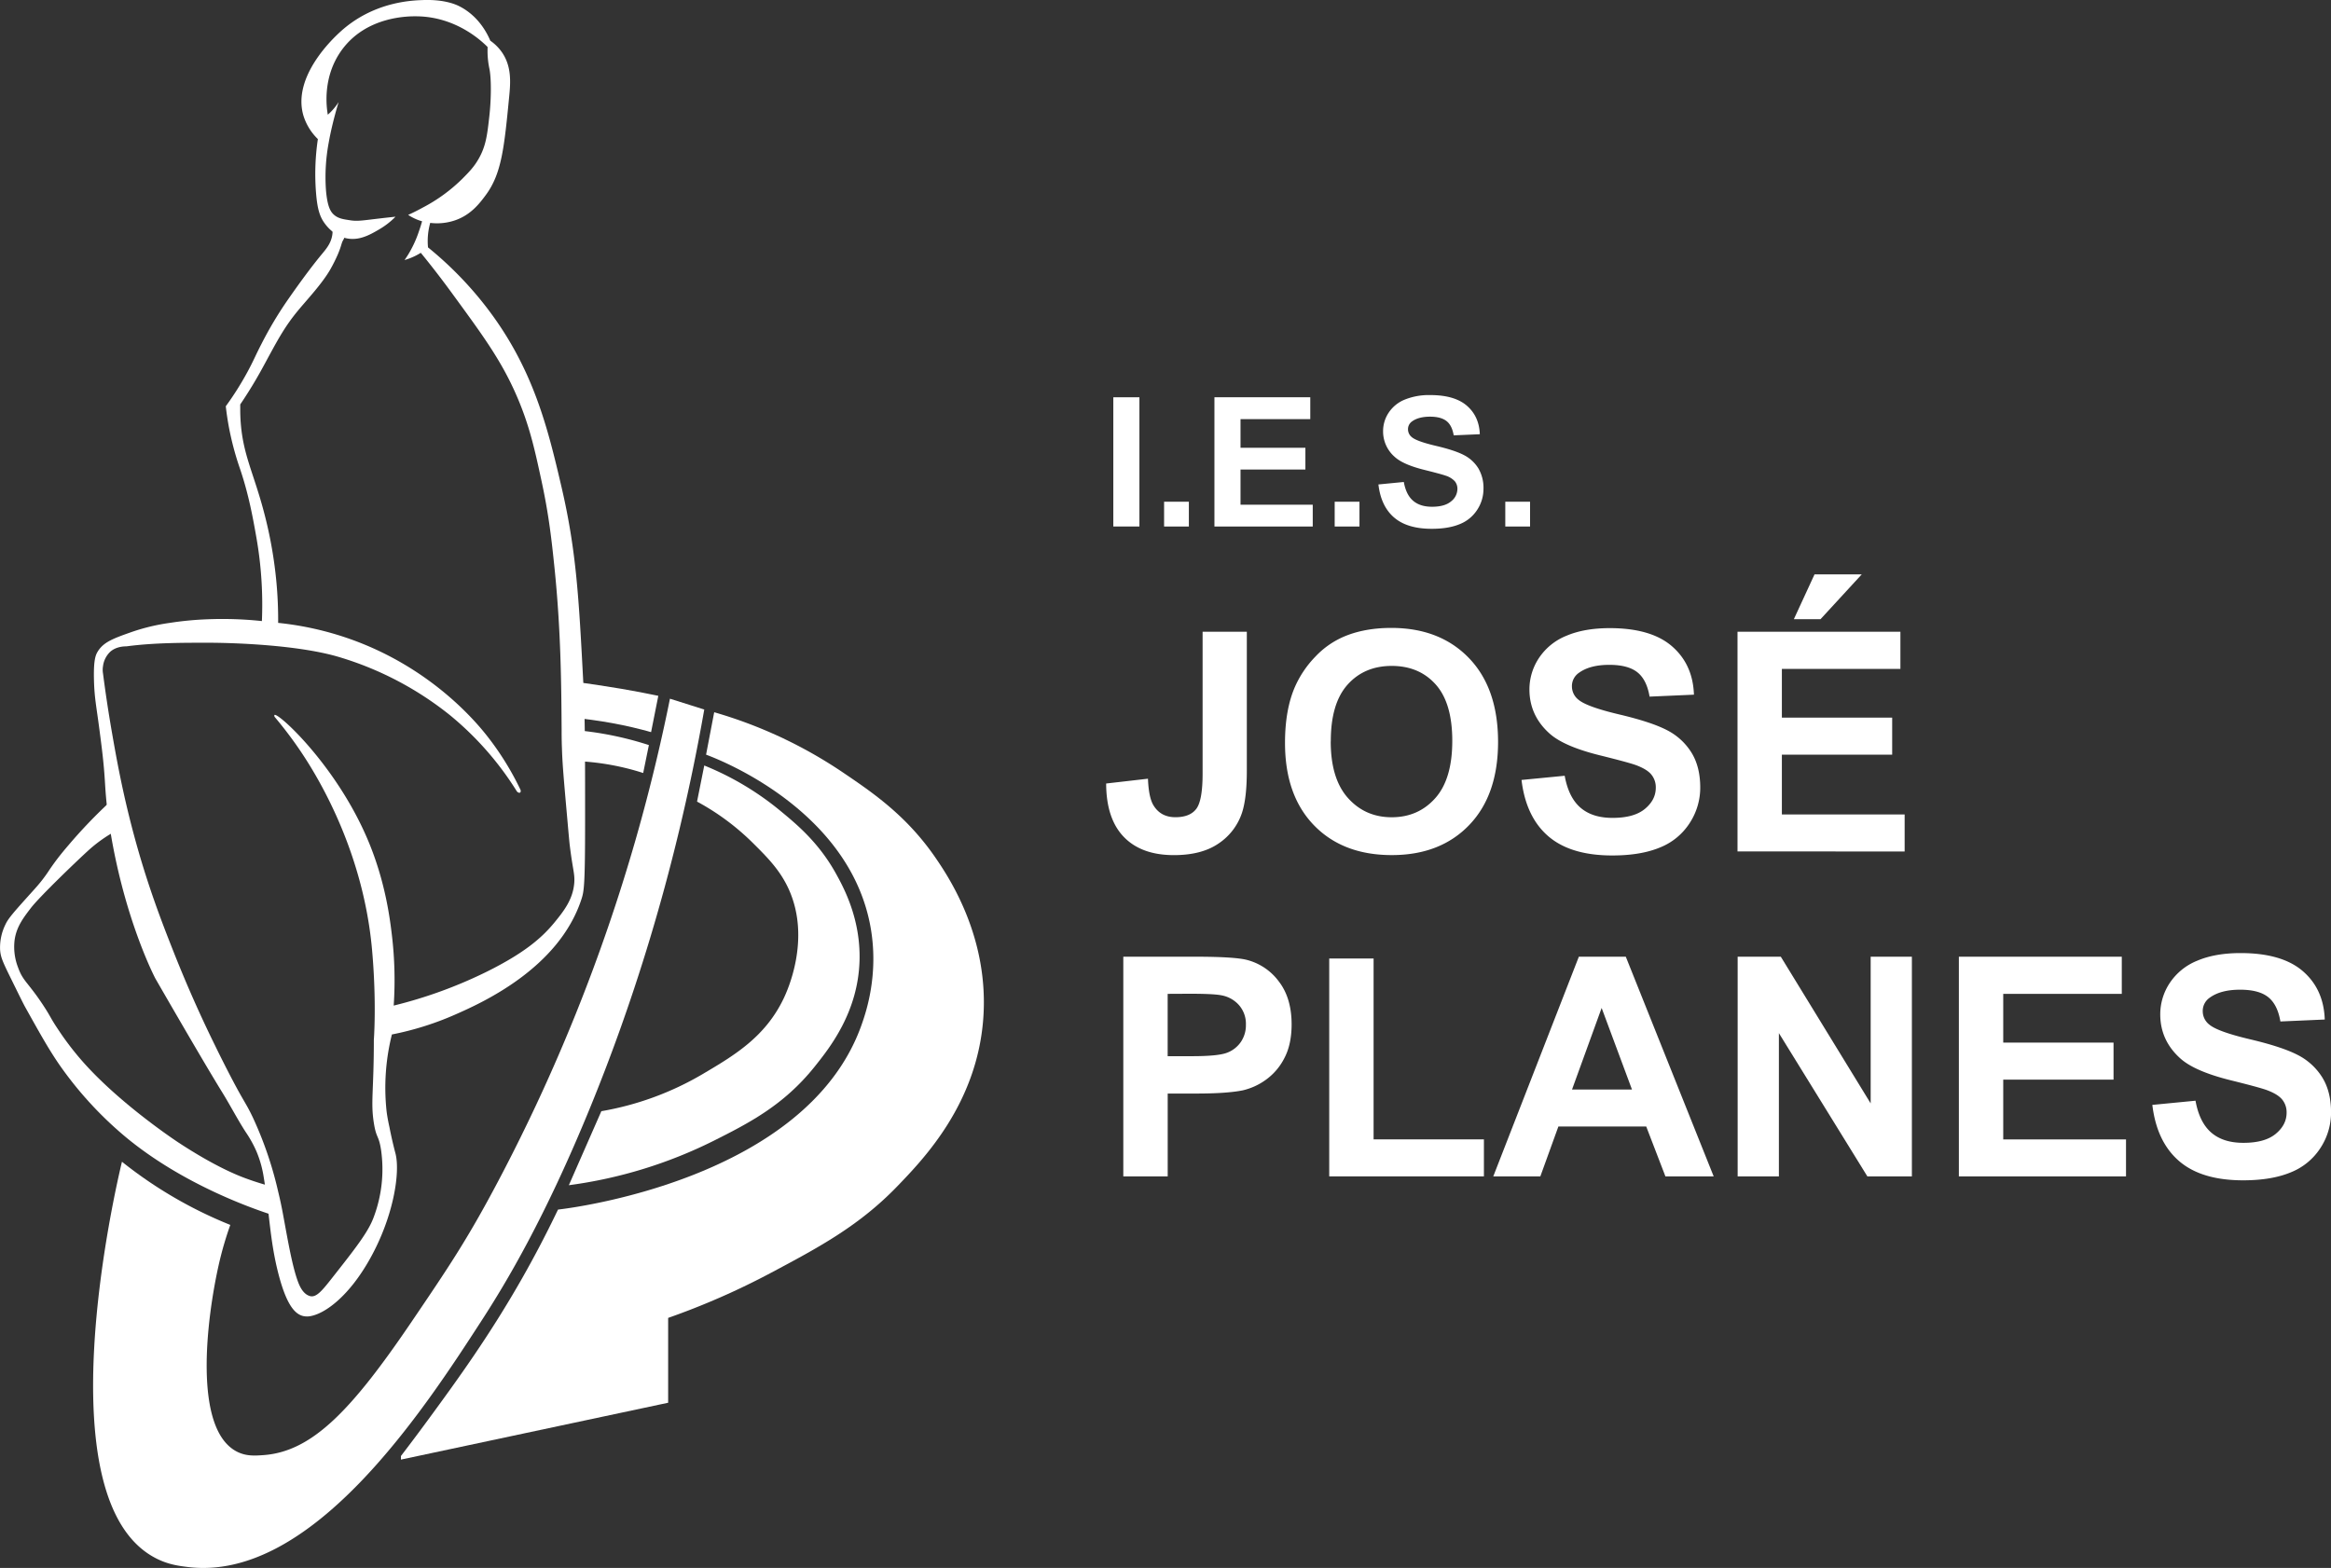 <svg id="Capa_1" data-name="Capa 1" xmlns="http://www.w3.org/2000/svg" viewBox="0 0 1291 868.56"><rect x="0" y="0" width="1291" height="868.56" fill="#333333" stroke="none"/><defs><style>.cls-1{fill:#fff;}</style></defs><path class="cls-1" d="M511.5,107c-1.64-3.88-6.39-13.57-17-19-1.57-.8-8-4-20.5-3.5-6.2.22-27.37,1-45.5,17.5-3.18,2.9-26.95,24.56-20.5,46.5a30.67,30.67,0,0,0,8,13,131.42,131.42,0,0,0-1,30c.72,8.66,2,13.06,5,17,1,1.33,5.06,6.62,12,8s12.89-2,18-5a42.81,42.81,0,0,0,9-7c-1.77.19-5,.53-9,1-9.45,1.11-12.06,1.6-16,1-3.66-.56-6.53-.89-9-3-2-1.72-3.7-4.52-4.5-13.5a103.22,103.22,0,0,1,1.5-26.5c1.19-6.8,2.91-13.3,3.5-15.5.76-2.87,1.47-5.26,2-7a32.72,32.72,0,0,1-3,4,31.37,31.37,0,0,1-3,3c-.65-3.73-3.17-20.52,7.5-35.5,13.84-19.43,37.93-19.06,42-19,21.72.33,35.81,13.79,39,17,0,.86-.07,2.27,0,4a47.35,47.35,0,0,0,1,8c1.13,5.55,1,16.85,0,26-1.17,10.52-1.86,16.79-6,24-2.59,4.52-5.31,7.27-9,11a91.18,91.18,0,0,1-22,16c-3.24,1.78-6,3.11-8,4a28.59,28.59,0,0,0,6,3,30.94,30.94,0,0,0,20,0c8.72-3,13.55-9.33,17-14,8.82-11.94,10.21-26.29,13-55,.72-7.45,1.32-16.25-4-24A25.78,25.78,0,0,0,511.5,107Z" transform="translate(-239.95 -84.46)"/><path class="cls-1" d="M474.5,204a84.23,84.23,0,0,1-2.5,8.5,62.36,62.36,0,0,1-6,13c-.79,1.27-1.49,2.29-2,3,.95-.27,2-.6,3-1a34.88,34.88,0,0,0,6-3c4.23,5.17,10.2,12.69,17,22,17.09,23.41,27.41,37.27,36,57,7.23,16.61,10.14,30.08,14,48,4,18.61,5.5,32.56,7,47,3.62,34.87,3.83,65.57,4,90,0,2.79,0,6,.18,10.58.25,7.87.68,13.36,2.82,37.42.84,9.5,1.27,14.29,1.47,15.93,1.65,13.76,2.92,16,2.53,21.07-.71,9.29-6,15.89-11,22-7.2,8.77-17,17-37,27a252.25,252.25,0,0,1-52,19,211.51,211.51,0,0,0-1-39c-1.11-9.35-3.64-29.53-13-52-17.38-41.71-50-71.44-52-70-.24.17-.06.81,0,1,3.27,3.89,7.92,9.66,13,17,7.93,11.46,35.79,54,41,112,2.62,29.22,1,49.9,1,50h0c0,28.34-1.83,34.49,0,46,1.4,8.86,2.69,6.5,4,15a75.34,75.34,0,0,1-4,37c-3,8.34-10,17.23-24,35-4.88,6.19-7.85,9.54-11,9-.17,0-.31-.07-.42-.1-3.71-1.06-5.59-5.27-6.58-7.9-3.76-10-6.72-29.59-9-41-.82-4.12-1.55-7.15-2-9a206.34,206.34,0,0,0-14-41c-4.18-8.79-4.66-7.81-14-26-3-5.84-5.4-10.7-7-14-7.38-15-15.26-32.41-23-52-6.23-15.77-14.4-36.63-22-65-6.22-23.23-9.55-41.94-12-56-2.31-13.23-3.91-24.51-5-33a11.68,11.68,0,0,1,0-4,13.35,13.35,0,0,1,4-8c3.21-2.84,7.42-3,9-3,15-2,31-2,45-2s50.38,1.16,73,8a180.66,180.66,0,0,1,61,32,172.08,172.08,0,0,1,37,42c.57,1,1.58,1.29,2,1s.5-1.15,0-2a159.24,159.24,0,0,0-18-29c-5.57-7.13-30.54-37.84-76-54a172.13,172.13,0,0,0-40-9,228.64,228.64,0,0,0-1-23,237,237,0,0,0-6-35c-6.59-26.52-13.61-35.89-14-59,0-1.72,0-3.12,0-4,.42-.63,1.14-1.68,2-3,7.16-10.91,11.21-18.89,14-24,5.09-9.34,9.05-16.62,16-25,4.94-6,13.4-14.91,18-23a88,88,0,0,0,4-8c2.19-5.13,1.94-6.2,3-8a6.93,6.93,0,0,0,1-3,7.31,7.31,0,0,0,0-1c-.23-2.48-4.25-5.83-6-5-1.22.58-.54,2.83-1,6-.71,4.83-3.48,7.95-6,11-8.92,10.77-19.43,26.17-20,27a211,211,0,0,0-13,22c-3.6,6.94-4.55,9.64-8,16a169.65,169.65,0,0,1-12,19c.33,3,.93,7.55,2,13a162.32,162.32,0,0,0,6,22c4.82,14.33,7.1,27.24,9,38a215.24,215.24,0,0,1,3,46,206.49,206.49,0,0,0-30-1,179.18,179.18,0,0,0-21,2,112.12,112.12,0,0,0-21,5c-10.19,3.6-15.74,5.56-19,11-1.15,1.92-2.31,4.77-2,16,.27,9.65,1.3,14,3,27,1.36,10.35,2.35,17.95,3,28,.22,3.43.41,7.21,1,13,0,0,.76,7.36,2,15,8.17,50.17,25,82,25,82,21.66,37.56,31.85,54.67,37,63,4.48,7.25,8.38,14.84,13,22A65.42,65.42,0,0,1,382,722.31,60.32,60.32,0,0,1,386,736.5c3.14,19,3.3,34.49,8,53,4.57,18,9.39,23,14,24a9.8,9.8,0,0,0,4,0c8.2-1.51,21.39-11.12,33-32,13-23.33,16.65-47.63,14-58-.25-1-1.81-6.71-3.38-14.78,0,0-1.18-5.12-1.62-9.22a121.68,121.68,0,0,1,3-42,166,166,0,0,0,35-11c14.3-6.31,57.38-25.34,70-64,1.39-4.26,2-7.54,2-43,0-38.86,0-58.29-1-77-2.43-46.37-3.82-72.83-12-108-7.67-33-15.63-65.66-41-99a199.37,199.37,0,0,0-33-34,37.17,37.17,0,0,1,2-16Z" transform="translate(-239.95 -84.46)"/><path class="cls-1" d="M301,528.5a279.57,279.57,0,0,0-23,24c-2.19,2.58-5.42,6.31-9.18,11.64-1.75,2.47-1.85,2.79-3.32,4.86-3.63,5.11-6.25,7.75-10.5,12.5-7,7.82-10.51,11.72-12,15a28.8,28.8,0,0,0-3,14c.25,4.12,1.47,6.8,6,16,4.68,9.5,7,14.25,8,16,8,14.34,12.89,23.16,19,32a204.08,204.08,0,0,0,38,41c36.78,29.85,82.32,42.7,83,43,.33-1.33.67-2.67,1-4a10.52,10.52,0,0,1-3.5-12.5,154.39,154.39,0,0,1-16-5c-4-1.5-16.33-6.29-36.5-19.5,0,0-33.89-22.18-55-47a159.53,159.53,0,0,1-12-16c-4.36-6.53-3.79-6.59-8-13-8.43-12.82-11.33-13.49-14-21a31.43,31.43,0,0,1-2-15c.95-7.36,4.61-12.27,9-18,5.05-6.6,27.45-28,32.5-32.5a78.5,78.5,0,0,1,18-12,40,40,0,0,0-2.5-7.5A41,41,0,0,0,301,528.5Z" transform="translate(-239.95 -84.46)"/><path class="cls-1" d="M307.5,728a239.3,239.3,0,0,0,60,35,190.63,190.63,0,0,0-6.5,22.5c-6.71,30.09-14.13,90.36,10,103,5.12,2.68,10,2.37,15,2,27.1-2,49.05-25.41,82-74,20.26-29.88,30.83-45.46,48-78a989.07,989.07,0,0,0,76-189c9.1-31.79,15.12-58.76,19-78l19,6c-16.68,95-42.28,169.25-63,220-25.09,61.44-46.69,97.44-60,118-31.84,49.18-94.15,145.43-163,137-5.23-.64-11.18-1.42-18-5C263.84,914.92,304,742.35,307.5,728Z" transform="translate(-239.95 -84.46)"/><path class="cls-1" d="M557,462q13,1.62,27,4,10.61,1.81,20.55,3.91-2,10.05-4,20.11c-6.53-1.84-13.74-3.58-21.58-5s-15.23-2.4-22-3Z" transform="translate(-239.95 -84.46)"/><path class="cls-1" d="M559.5,489c4.71.43,9.73,1.07,15,2a183.6,183.6,0,0,1,24.83,6.19q-1.58,7.74-3.16,15.47A139.41,139.41,0,0,0,557.5,506Q558.5,497.5,559.5,489Z" transform="translate(-239.95 -84.46)"/><path class="cls-1" d="M635.5,479A252.24,252.24,0,0,1,707,512.5c16.38,11.1,35,23.74,51,47,7.69,11.19,29.93,44.55,26.5,89.5-3.58,46.92-32.9,77.35-47.5,92.5-21.28,22.08-43.82,34.07-70,48a411.12,411.12,0,0,1-57,25v47L462,893v-2c3.4-4.42,8.68-11.38,15-20,16.17-22.06,34.41-47.08,53-80,4.79-8.49,11.55-20.93,19-36.5,6.81-.75,137.53-16.72,168-102,2.58-7.22,9.89-28.49,5-55-11.93-64.69-83.91-92.39-91-95Z" transform="translate(-239.95 -84.46)"/><path class="cls-1" d="M573,700l-18,41a254.24,254.24,0,0,0,80-24.5c19.94-10,39-19.83,56-41,8.34-10.42,24.22-30.24,25-59,.62-22.9-8.62-40.09-13-48-9.58-17.31-21.6-27.24-31-35a160.63,160.63,0,0,0-42-25q-2,10-4,20a134.75,134.75,0,0,1,31,23c7.93,7.89,15.19,15.11,20,26,12.07,27.34-1,55.83-3,60-10.25,21.5-27.52,31.68-45,42A165.77,165.77,0,0,1,573,700Z" transform="translate(-239.95 -84.46)"/><path class="cls-1" d="M856.55,376.11V304.53H871v71.58Z" transform="translate(-239.95 -84.46)"/><path class="cls-1" d="M884.67,376.11V362.39h13.72v13.72Z" transform="translate(-239.95 -84.46)"/><path class="cls-1" d="M912.55,376.11V304.53h53.08v12.11H927v15.87h35.93v12.06H927v19.48h40v12.06Z" transform="translate(-239.95 -84.46)"/><path class="cls-1" d="M979.15,376.11V362.39h13.73v13.72Z" transform="translate(-239.95 -84.46)"/><path class="cls-1" d="M1003.37,352.82l14.07-1.37q1.26,7.08,5.15,10.4c2.58,2.22,6.08,3.32,10.47,3.32q7,0,10.52-2.95a8.79,8.79,0,0,0,3.54-6.91,6.48,6.48,0,0,0-1.49-4.32,11.84,11.84,0,0,0-5.2-3.1q-2.54-.88-11.57-3.13-11.62-2.88-16.31-7.08a18.64,18.64,0,0,1-6.59-14.4,18.36,18.36,0,0,1,3.1-10.23,19.4,19.4,0,0,1,8.94-7.25,35.78,35.78,0,0,1,14.08-2.49q13.49,0,20.29,5.9t7.16,15.78l-14.46.63c-.62-3.68-1.94-6.32-4-7.93s-5.08-2.42-9.15-2.42-7.49.86-9.87,2.59a5.2,5.2,0,0,0-2.29,4.44,5.53,5.53,0,0,0,2.15,4.35q2.73,2.3,13.28,4.78t15.6,5.15a20.1,20.1,0,0,1,7.91,7.28,21.31,21.31,0,0,1,2.86,11.4,21.06,21.06,0,0,1-3.42,11.52,20.49,20.49,0,0,1-9.67,8q-6.26,2.61-15.58,2.61-13.58,0-20.85-6.28T1003.37,352.82Z" transform="translate(-239.95 -84.46)"/><path class="cls-1" d="M1073.64,376.11V362.39h13.72v13.72Z" transform="translate(-239.95 -84.46)"/><path class="cls-1" d="M906,434.42h24.49v77q0,15.1-2.66,23.24a32.86,32.86,0,0,1-13,17.06q-9.37,6.43-24.73,6.43-18,0-27.73-10.08t-9.79-29.59l23.16-2.66q.4,10.46,3.07,14.78,4,6.55,12.12,6.55t11.62-4.69Q906,527.81,906,513Z" transform="translate(-239.95 -84.46)"/><path class="cls-1" d="M951.64,496q0-18.58,5.57-31.21a57,57,0,0,1,11.33-16.68,47.25,47.25,0,0,1,15.73-11q11.37-4.82,26.23-4.82,26.89,0,43,16.69t16.14,46.4q0,29.48-16,46.11t-42.83,16.64q-27.15,0-43.16-16.55T951.64,496Zm25.32-.83q0,20.67,9.55,31.34t24.24,10.66q14.68,0,24.11-10.58t9.42-31.75q0-20.93-9.17-31.21t-24.36-10.29q-15.19,0-24.49,10.41T977,495.18Z" transform="translate(-239.95 -84.46)"/><path class="cls-1" d="M1082.63,516.51l23.91-2.32q2.16,12,8.75,17.68t17.81,5.65q11.87,0,17.89-5t6-11.74a11.08,11.08,0,0,0-2.54-7.35q-2.52-3-8.84-5.27-4.31-1.5-19.67-5.31-19.76-4.9-27.72-12-11.21-10-11.21-24.49a31.34,31.34,0,0,1,5.27-17.39,33,33,0,0,1,15.19-12.32q9.91-4.23,24-4.24,22.9,0,34.49,10.05t12.16,26.81l-24.57,1.08q-1.57-9.37-6.77-13.49t-15.56-4.11q-10.71,0-16.77,4.4a8.86,8.86,0,0,0-3.9,7.55,9.35,9.35,0,0,0,3.65,7.39q4.65,3.9,22.58,8.14t26.52,8.75a34.22,34.22,0,0,1,13.45,12.37q4.86,7.85,4.86,19.39a35.82,35.82,0,0,1-5.81,19.58,34.88,34.88,0,0,1-16.44,13.58q-10.62,4.44-26.48,4.44-23.07,0-35.44-10.67T1082.63,516.51Z" transform="translate(-239.95 -84.46)"/><path class="cls-1" d="M1202.25,556.11V434.42h90.22V455h-65.65v27h61.09v20.51h-61.09v33.12h68v20.5Zm31.21-128.66,11.45-24.82h26.15l-22.83,24.82Z" transform="translate(-239.95 -84.46)"/><path class="cls-1" d="M862.08,736.11V614.42h39.43q22.41,0,29.22,1.83a31.83,31.83,0,0,1,17.51,11.91q7.05,9.17,7.06,23.7,0,11.21-4.07,18.84a33.29,33.29,0,0,1-10.34,12,35.42,35.42,0,0,1-12.74,5.77q-8.79,1.75-25.48,1.75h-16v45.9ZM886.65,635v34.53H900.1q14.52,0,19.42-1.91a16.14,16.14,0,0,0,7.68-6,16.37,16.37,0,0,0,2.78-9.46,15.73,15.73,0,0,0-3.9-11,17,17,0,0,0-9.88-5.39q-4.4-.84-17.68-.83Z" transform="translate(-239.95 -84.46)"/><path class="cls-1" d="M976.13,736.11V615.42h24.57V715.61h61.1v20.5Z" transform="translate(-239.95 -84.46)"/><path class="cls-1" d="M1189.05,736.11h-26.73l-10.63-27.64h-48.64l-10,27.64h-26.07l47.4-121.69h26ZM1143.81,688,1127,642.81,1110.6,688Z" transform="translate(-239.95 -84.46)"/><path class="cls-1" d="M1202.33,736.11V614.42h23.9L1276,695.68V614.42h22.83V736.11h-24.66l-49-79.36v79.36Z" transform="translate(-239.95 -84.46)"/><path class="cls-1" d="M1324.85,736.11V614.42h90.23V635h-65.66v27h61.09v20.51h-61.09v33.12h68v20.5Z" transform="translate(-239.95 -84.46)"/><path class="cls-1" d="M1432,696.51l23.91-2.32q2.16,12,8.75,17.68t17.81,5.65q11.87,0,17.89-5t6-11.74a11.08,11.08,0,0,0-2.54-7.35q-2.52-3-8.84-5.27-4.3-1.5-19.67-5.31-19.75-4.91-27.72-12-11.2-10-11.21-24.49a31.34,31.34,0,0,1,5.27-17.39,33,33,0,0,1,15.19-12.32q9.92-4.23,24-4.24,22.9,0,34.49,10t12.16,26.81l-24.57,1.08q-1.58-9.37-6.77-13.49t-15.56-4.11q-10.71,0-16.77,4.4a8.86,8.86,0,0,0-3.9,7.55,9.35,9.35,0,0,0,3.65,7.39q4.65,3.9,22.58,8.14t26.52,8.75a34.22,34.22,0,0,1,13.45,12.37q4.86,7.85,4.86,19.39a35.82,35.82,0,0,1-5.81,19.58,34.88,34.88,0,0,1-16.44,13.58q-10.62,4.44-26.48,4.44-23.07,0-35.44-10.67T1432,696.51Z" transform="translate(-239.95 -84.46)"/></svg>